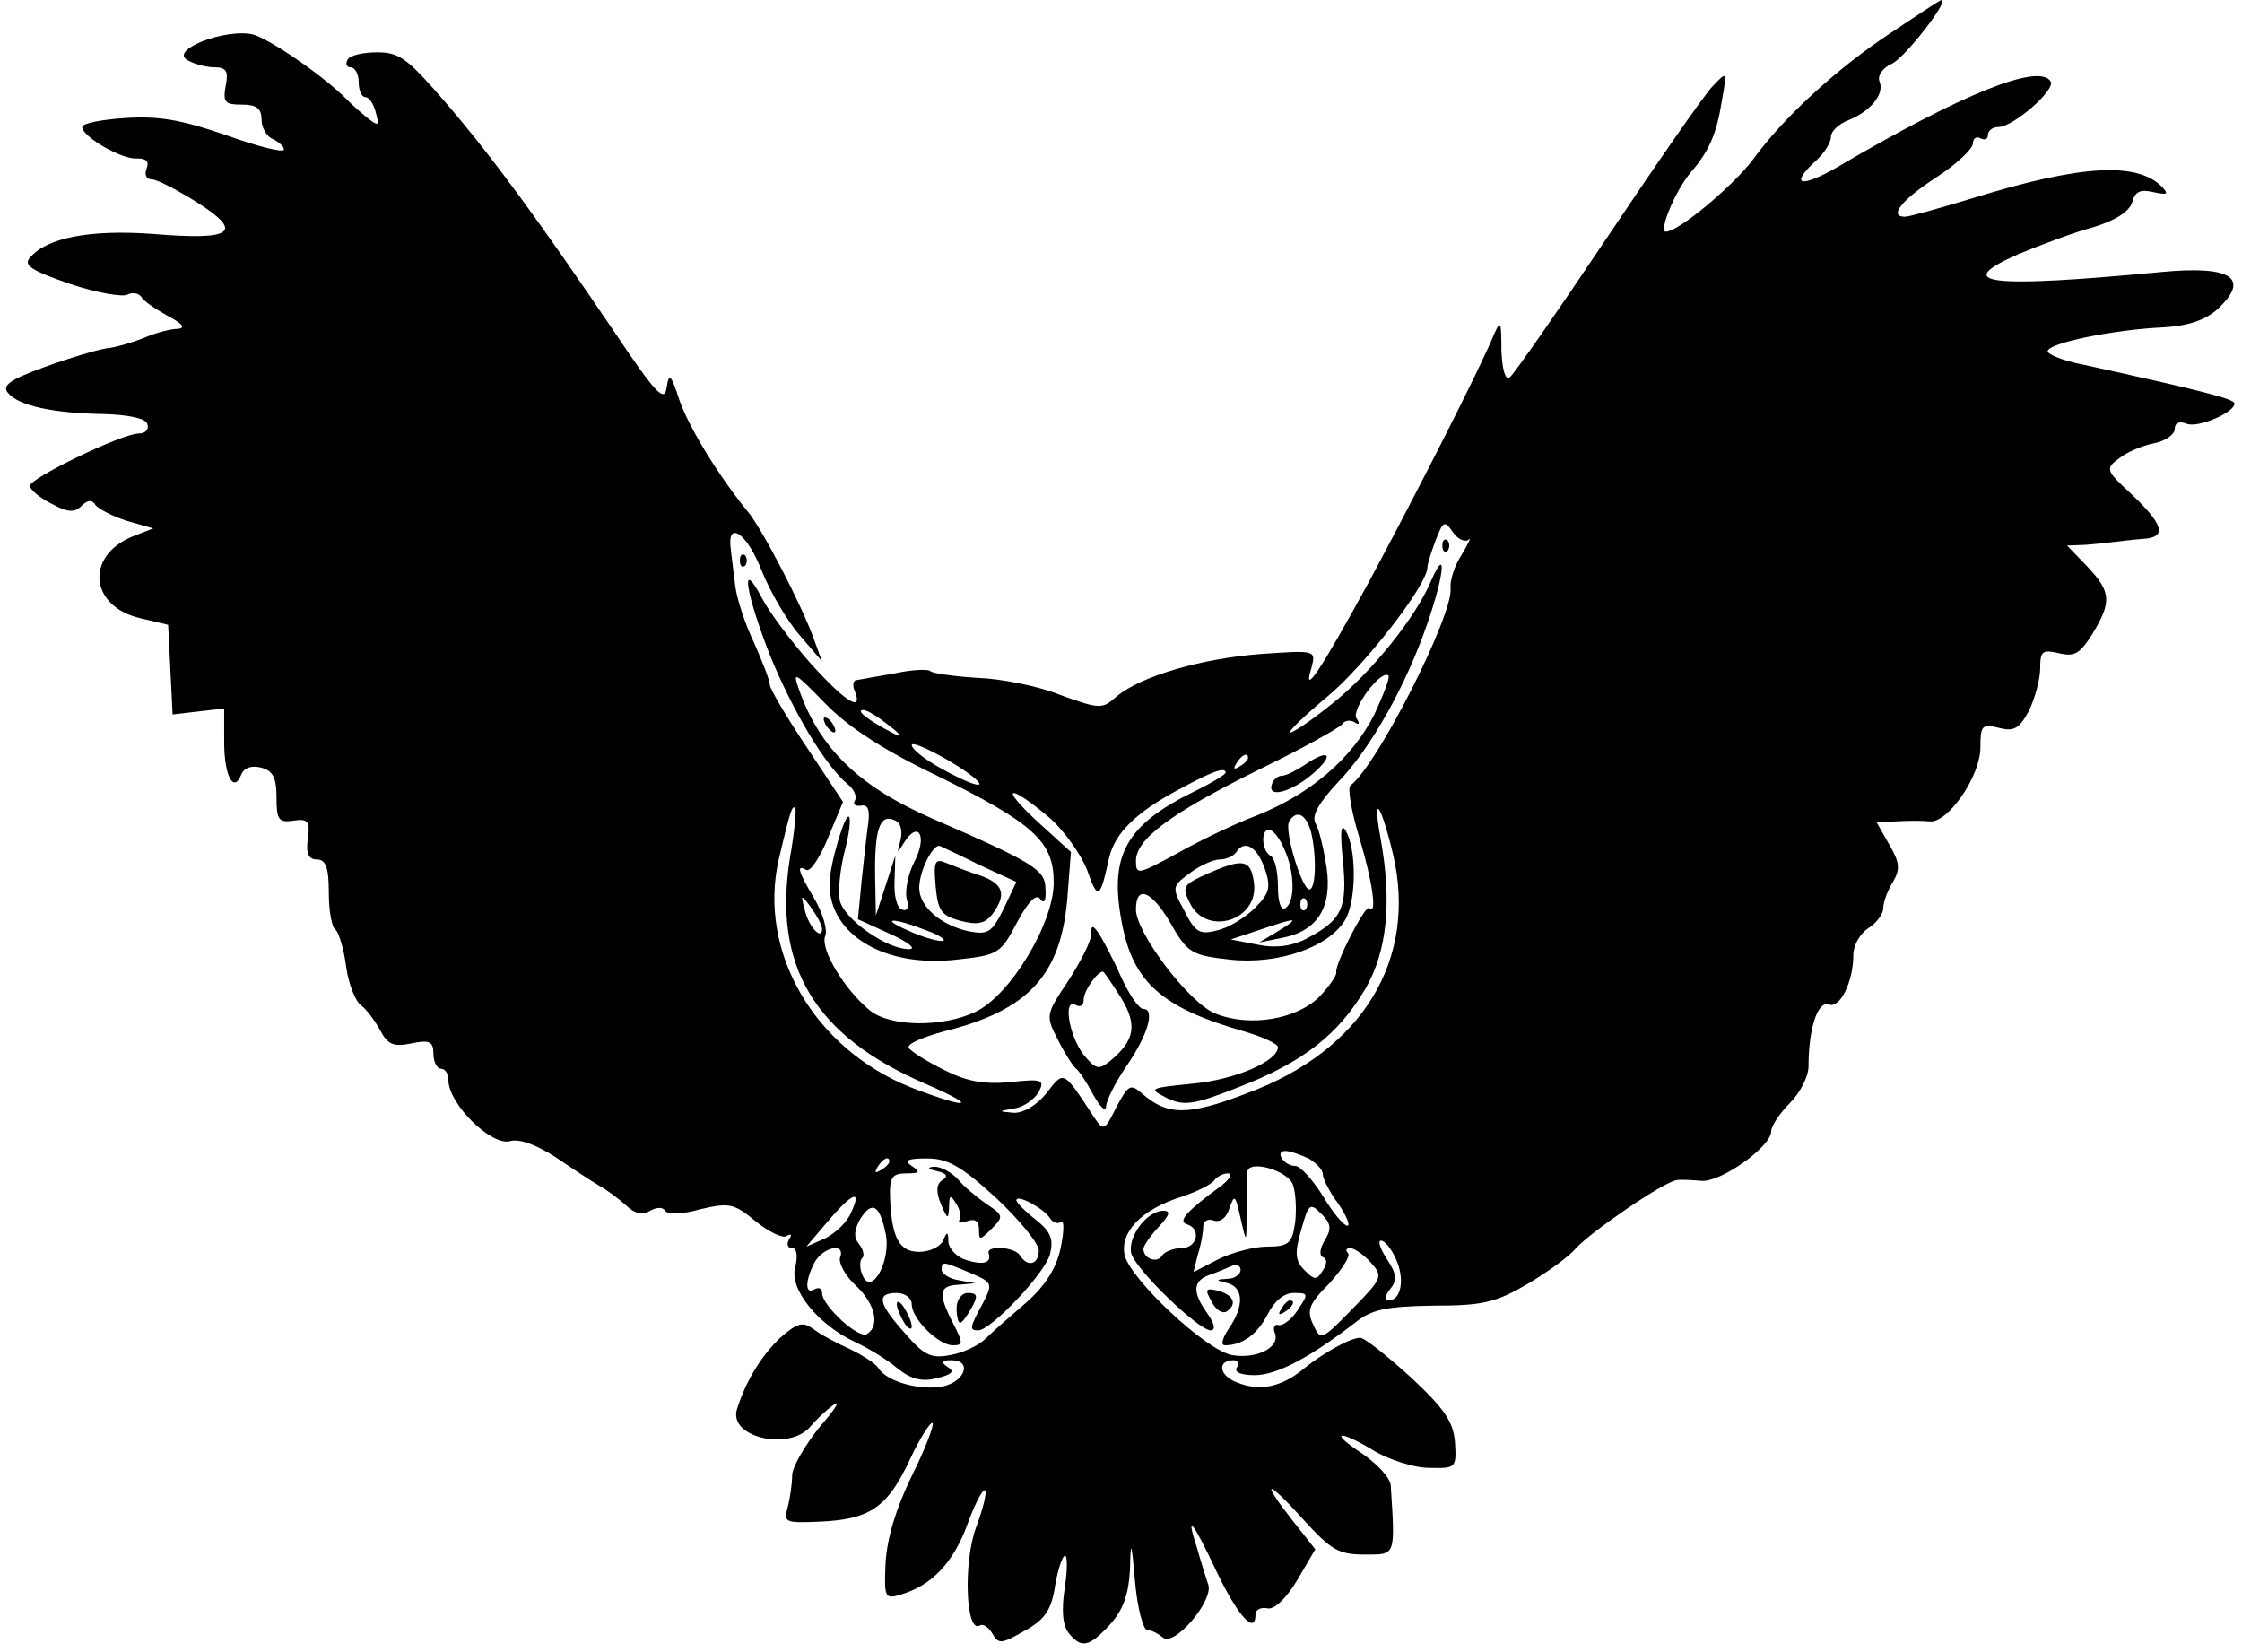 <?xml version="1.0" standalone="no"?>
<!DOCTYPE svg PUBLIC "-//W3C//DTD SVG 20010904//EN"
 "http://www.w3.org/TR/2001/REC-SVG-20010904/DTD/svg10.dtd">
<svg version="1.0" xmlns="http://www.w3.org/2000/svg"
 width="300pt" height="221pt" viewBox="0 0 300 221"
 preserveAspectRatio="xMidYMid meet">
<g transform="translate(0,221) scale(0.1,-0.1)"
fill="#000000" stroke="none">
<path d="M2530 2166 c-74 -49 -144 -114 -184 -169 -27 -36 -100 -97 -117 -97
-10 0 13 56 34 80 24 28 34 51 41 95 7 40 7 40 -12 20 -11 -11 -74 -102 -141
-202 -67 -100 -126 -185 -131 -188 -6 -4 -10 11 -11 37 0 39 -1 41 -11 18 -18
-44 -103 -211 -167 -330 -64 -117 -89 -155 -76 -113 6 23 5 23 -67 18 -81 -6
-162 -30 -194 -57 -19 -17 -22 -17 -75 2 -29 12 -80 22 -111 23 -32 2 -60 6
-63 9 -3 3 -25 2 -48 -3 -23 -4 -46 -8 -51 -9 -4 0 -6 -7 -2 -15 11 -29 -13
-14 -59 37 -25 28 -55 68 -65 87 -30 57 -23 10 10 -75 31 -76 74 -148 104
-173 9 -7 13 -17 10 -22 -3 -5 0 -8 8 -7 9 2 12 -5 10 -22 -2 -14 -6 -49 -9
-78 l-5 -52 44 -20 c24 -11 35 -20 24 -20 -29 0 -85 39 -92 64 -3 13 0 42 6
66 6 23 9 44 6 47 -5 6 -26 -64 -26 -90 0 -68 74 -112 170 -101 56 6 59 8 81
50 15 28 26 39 31 31 5 -7 8 -2 7 13 0 26 -14 35 -152 95 -96 42 -149 92 -177
170 -10 28 -8 27 34 -16 30 -31 77 -62 148 -96 132 -65 158 -89 158 -144 0
-54 -58 -151 -105 -173 -44 -21 -114 -20 -141 2 -34 28 -66 81 -60 99 4 8 -3
31 -14 50 -22 37 -25 47 -11 39 5 -3 18 16 29 43 l20 48 -49 74 c-27 40 -49
78 -49 83 0 6 -10 31 -21 56 -12 25 -23 59 -25 75 -2 17 -5 39 -6 49 -6 41 21
24 41 -27 12 -30 35 -69 52 -88 l29 -34 -11 30 c-16 45 -69 147 -88 170 -37
45 -79 112 -92 150 -11 34 -14 37 -17 16 -3 -20 -15 -7 -70 75 -99 146 -160
230 -225 306 -51 59 -62 68 -92 68 -19 0 -37 -4 -40 -10 -3 -6 -1 -10 4 -10 6
0 11 -9 11 -20 0 -11 4 -20 9 -20 5 0 11 -9 14 -21 5 -18 3 -18 -11 -7 -9 7
-21 18 -27 24 -30 31 -104 82 -127 88 -36 8 -110 -20 -88 -34 8 -5 25 -10 36
-10 17 0 20 -5 16 -25 -4 -22 -1 -25 22 -25 19 0 26 -5 26 -20 0 -11 7 -23 15
-26 8 -4 15 -10 15 -14 0 -5 -35 4 -77 19 -61 21 -91 26 -136 23 -31 -2 -57
-7 -57 -12 0 -13 54 -44 73 -42 13 0 17 -4 13 -14 -3 -8 0 -14 7 -14 7 0 34
-14 61 -31 63 -40 48 -51 -60 -42 -83 6 -142 -5 -164 -32 -9 -10 2 -17 54 -35
36 -12 71 -18 77 -14 6 3 14 2 18 -3 3 -6 20 -17 36 -26 19 -10 24 -16 13 -17
-9 0 -29 -5 -45 -12 -15 -6 -38 -13 -50 -14 -13 -2 -50 -13 -83 -25 -47 -17
-58 -25 -49 -35 14 -17 61 -27 128 -28 34 -1 56 -6 58 -13 3 -7 -2 -13 -11
-13 -23 0 -146 -60 -146 -70 0 -5 13 -16 29 -24 22 -12 31 -12 40 -3 8 8 14 9
19 1 4 -5 23 -15 42 -21 l35 -10 -28 -11 c-63 -26 -57 -93 10 -109 l38 -9 3
-60 3 -60 34 4 35 4 0 -45 c0 -46 13 -69 23 -43 4 9 14 12 26 9 16 -4 21 -13
21 -40 0 -30 3 -34 23 -31 19 3 22 -1 19 -24 -3 -20 1 -28 12 -28 12 0 16 -11
16 -44 0 -25 4 -47 9 -50 4 -3 11 -25 14 -48 3 -23 12 -47 20 -53 7 -5 19 -21
26 -34 10 -19 18 -22 42 -17 24 5 29 2 29 -14 0 -11 5 -20 10 -20 6 0 10 -7
10 -15 0 -32 57 -88 82 -82 13 4 36 -5 61 -21 22 -15 48 -32 58 -38 11 -6 27
-18 37 -27 11 -11 22 -13 32 -7 9 5 17 5 20 0 3 -5 23 -5 47 2 39 9 45 8 74
-16 17 -14 36 -23 41 -20 7 4 8 2 4 -4 -4 -7 -2 -12 4 -12 6 0 8 -10 4 -26 -8
-29 31 -77 81 -100 17 -8 42 -23 56 -35 19 -15 33 -18 53 -13 20 5 24 9 14 15
-10 7 -9 9 5 9 28 0 19 -28 -11 -35 -30 -6 -76 6 -87 25 -3 5 -21 17 -38 25
-18 8 -40 20 -49 27 -14 10 -21 8 -44 -12 -26 -25 -46 -58 -58 -96 -11 -38 72
-56 99 -22 6 7 19 20 30 28 11 8 3 -5 -18 -29 -20 -25 -37 -54 -37 -65 0 -12
-3 -31 -6 -43 -6 -20 -3 -21 43 -19 66 3 90 18 120 82 14 30 28 52 31 50 2 -3
-10 -35 -28 -71 -21 -43 -33 -83 -35 -116 -2 -46 -1 -49 19 -43 42 12 71 42
90 93 10 28 21 49 24 47 3 -3 -3 -26 -12 -50 -17 -46 -14 -142 5 -131 4 3 12
-2 17 -11 8 -14 12 -14 43 4 26 14 35 27 40 55 3 21 9 41 13 45 4 4 5 -14 1
-41 -5 -32 -3 -52 5 -62 17 -21 27 -19 55 11 18 20 25 40 27 73 1 42 2 40 7
-17 3 -34 11 -63 16 -63 6 0 15 -5 21 -10 15 -13 67 48 61 70 -3 9 -10 31 -15
49 -16 49 -7 39 27 -33 28 -58 51 -83 51 -55 0 6 7 10 16 8 9 -2 25 13 40 38
l24 41 -30 38 c-44 56 -36 57 13 3 38 -42 48 -48 83 -48 42 0 41 -3 35 92 0
10 -18 29 -38 43 -46 30 -32 33 17 3 19 -11 52 -22 72 -22 36 -1 37 0 35 33
-2 28 -13 45 -59 88 -32 29 -62 53 -68 53 -13 0 -49 -20 -75 -41 -30 -25 -59
-31 -89 -19 -25 9 -28 30 -5 30 6 0 7 -5 4 -10 -4 -6 6 -10 24 -10 29 0 73 23
134 70 22 18 42 22 104 23 67 0 84 4 127 29 27 16 56 37 65 48 20 22 119 90
135 91 6 1 21 0 33 -1 26 -2 93 46 93 66 0 7 11 24 25 38 14 14 25 36 25 49 0
50 12 88 27 83 15 -6 33 30 33 67 0 12 9 28 20 35 11 7 20 19 20 27 0 8 6 24
13 35 10 17 9 26 -5 50 l-17 30 27 1 c15 1 34 1 44 0 24 -3 68 60 68 99 0 29
2 32 25 26 20 -5 27 -1 40 23 8 17 15 42 15 57 0 23 3 25 25 20 21 -5 28 -1
45 26 26 43 25 56 -7 90 l-27 28 25 1 c13 1 31 3 39 4 8 1 25 3 38 4 32 2 27
19 -15 59 -36 33 -36 35 -17 49 10 8 31 17 47 20 15 3 27 12 27 19 0 8 6 11
16 7 15 -6 64 15 64 27 0 6 -38 16 -202 52 -27 5 -48 14 -48 18 0 11 89 29
155 32 34 2 56 10 72 24 45 42 19 59 -75 50 -232 -22 -282 -16 -191 24 29 12
74 29 100 36 30 9 48 21 52 33 4 15 11 18 28 14 19 -4 21 -3 13 6 -33 35 -109
31 -257 -15 -43 -13 -82 -24 -88 -24 -22 0 -5 22 41 52 28 18 50 39 50 46 0 7
5 10 10 7 6 -3 10 -1 10 4 0 6 6 11 14 11 20 0 77 50 70 61 -15 25 -118 -16
-286 -115 -49 -28 -64 -24 -28 9 11 10 20 24 20 32 0 7 10 17 23 22 30 12 49
35 42 52 -3 8 4 18 17 24 17 8 77 85 66 85 -2 0 -32 -20 -68 -44z m-565 -678
c4 4 0 -5 -9 -20 -10 -15 -16 -35 -15 -45 4 -35 -98 -237 -134 -264 -4 -3 1
-34 12 -70 18 -60 24 -105 13 -94 -5 5 -46 -75 -44 -86 1 -4 -9 -18 -21 -31
-30 -32 -95 -43 -141 -24 -35 14 -106 108 -106 139 0 33 20 26 45 -16 24 -42
28 -45 81 -51 65 -7 134 17 155 55 14 27 14 92 0 117 -7 12 -8 -2 -4 -40 6
-63 -1 -79 -49 -104 -19 -10 -41 -13 -65 -8 l-36 7 39 13 c50 17 55 17 24 -2
l-25 -15 30 6 c48 9 68 41 60 95 -4 25 -10 51 -15 59 -5 10 5 27 30 54 44 45
92 131 120 213 23 66 26 105 5 57 -21 -50 -81 -124 -133 -165 -26 -21 -51 -38
-55 -38 -5 0 17 21 48 47 49 40 135 150 135 174 0 4 5 20 11 36 10 26 12 27
23 11 7 -10 17 -14 21 -10z m-126 -234 c-30 -59 -85 -106 -157 -135 -32 -12
-81 -36 -109 -52 -50 -27 -53 -28 -53 -9 0 29 45 63 164 122 58 28 108 56 112
61 3 5 10 6 16 3 7 -5 8 -2 3 5 -7 12 33 66 43 57 2 -3 -7 -26 -19 -52z m-649
-15 c17 -13 18 -17 5 -10 -33 17 -51 31 -40 31 6 0 21 -10 35 -21z m115 -71
c17 -15 -7 -8 -46 14 -22 12 -39 26 -39 31 0 8 62 -25 85 -45z m365 28 c0 -3
-5 -8 -12 -12 -7 -4 -8 -3 -4 4 7 12 16 16 16 8z m-30 -20 c0 -2 -19 -14 -42
-25 -92 -45 -114 -86 -97 -175 15 -81 54 -115 167 -147 23 -7 42 -16 42 -20 0
-19 -58 -44 -115 -49 -57 -6 -59 -6 -34 -19 23 -11 35 -10 98 15 85 33 132 70
168 131 29 50 36 116 20 203 -11 61 1 44 17 -23 33 -141 -41 -263 -196 -320
-78 -30 -106 -30 -140 0 -15 13 -18 12 -34 -18 -16 -32 -17 -33 -30 -14 -42
64 -40 63 -64 32 -13 -16 -30 -26 -43 -26 -22 2 -22 2 1 6 12 2 26 12 32 22 8
16 5 18 -39 13 -35 -3 -58 1 -89 17 -22 11 -43 24 -46 29 -3 5 18 14 47 22
113 28 156 75 165 176 l5 64 -44 40 c-52 48 -41 53 14 7 21 -18 44 -51 52 -72
14 -40 17 -38 29 17 8 34 37 62 96 93 44 24 60 29 60 21z m-583 -114 c-23
-145 33 -238 181 -302 74 -32 59 -35 -19 -5 -130 52 -205 182 -177 305 15 64
18 73 22 69 2 -2 -1 -33 -7 -67z m148 24 c-5 -19 -5 -19 5 -3 19 30 31 8 14
-25 -9 -17 -13 -39 -11 -50 4 -12 1 -18 -6 -15 -7 2 -11 19 -10 38 l1 34 -13
-40 -13 -40 -1 52 c-1 62 6 84 25 76 9 -3 12 -13 9 -27z m549 12 c8 -32 7 -78
-2 -78 -10 0 -34 79 -27 91 10 16 22 10 29 -13z m-36 -23 c15 -32 15 -72 2
-80 -6 -4 -10 8 -10 29 0 19 -4 38 -10 41 -12 7 -13 35 -2 35 5 0 14 -11 20
-25z m-406 -23 l48 -22 -17 -36 c-16 -32 -21 -35 -47 -30 -37 8 -66 33 -66 58
0 23 19 60 28 56 4 -2 28 -13 54 -26z m381 -6 c8 -24 5 -32 -14 -51 -13 -13
-36 -27 -51 -30 -23 -6 -29 -2 -43 26 -17 31 -17 33 6 50 13 10 32 19 41 19 9
0 20 5 23 11 11 16 28 5 38 -25z m-593 -79 c0 -16 -18 3 -23 25 -6 22 -5 22 8
4 8 -11 15 -24 15 -29z m647 26 c-4 -3 -7 0 -7 7 0 7 3 10 7 7 3 -4 3 -10 0
-14z m-507 -28 c19 -7 28 -14 20 -14 -8 0 -28 6 -45 14 -39 17 -21 18 25 0z
m511 -305 c10 -6 19 -15 19 -21 0 -6 9 -24 21 -40 11 -16 16 -29 12 -29 -5 0
-20 18 -33 40 -14 22 -30 40 -37 40 -15 0 -28 20 -13 20 6 0 20 -5 31 -10z
m-561 -4 c0 -3 -5 -8 -12 -12 -7 -4 -8 -3 -4 4 7 12 16 16 16 8z m143 -49 c31
-29 57 -61 57 -70 0 -19 -15 -23 -25 -7 -7 12 -46 14 -42 3 4 -13 -7 -16 -30
-9 -13 4 -23 15 -24 24 0 14 -2 15 -7 2 -4 -8 -18 -15 -32 -15 -27 0 -37 19
-39 73 -1 27 3 32 22 32 18 0 19 2 7 10 -11 7 -6 10 20 10 28 0 46 -10 93 -53z
m397 18 c4 -11 5 -34 3 -51 -4 -28 -9 -32 -38 -32 -17 0 -47 -8 -65 -17 l-33
-17 6 24 c4 12 7 29 7 37 0 7 6 11 14 8 8 -3 17 3 21 16 7 20 8 18 15 -13 8
-35 8 -35 8 10 0 25 1 48 1 52 2 17 54 2 61 -17z m-95 -1 c-48 -35 -59 -48
-47 -52 20 -6 14 -32 -7 -32 -11 0 -23 -5 -26 -10 -7 -11 -25 -4 -25 9 0 4 9
17 20 29 15 16 17 22 7 22 -23 0 -49 -36 -43 -58 8 -23 90 -102 106 -102 7 0
5 9 -4 22 -21 29 -20 44 2 52 9 3 23 9 30 12 6 3 12 1 12 -5 0 -6 -8 -12 -17
-12 -17 -1 -17 -2 0 -6 21 -6 22 -31 1 -61 -8 -12 -11 -22 -5 -22 23 0 43 14
57 41 9 18 22 29 35 29 20 0 20 -1 6 -22 -8 -13 -20 -22 -26 -21 -6 2 -8 -4
-5 -11 7 -19 -25 -35 -58 -29 -35 7 -134 100 -143 133 -7 31 22 62 77 79 21 7
40 17 43 22 4 5 12 9 18 9 7 0 3 -7 -8 -16z m-496 -36 c-5 -13 -21 -28 -35
-35 l-25 -11 28 33 c33 39 47 45 32 13z m266 -8 c4 -6 10 -8 15 -5 4 3 4 -13
-1 -36 -6 -27 -21 -50 -46 -72 -21 -18 -45 -39 -54 -48 -9 -9 -30 -19 -47 -22
-26 -5 -35 -1 -61 29 -36 40 -39 54 -11 54 11 0 20 -7 20 -15 0 -20 36 -55 55
-55 14 0 14 3 0 30 -20 39 -19 50 8 51 l22 2 -22 4 c-13 2 -23 9 -23 14 0 12
2 11 38 -4 30 -13 31 -14 17 -41 -18 -33 -18 -36 -6 -36 17 0 90 77 96 102 5
20 1 30 -19 46 -14 11 -26 23 -26 26 0 9 37 -11 45 -24z m-220 -20 c8 -36 -19
-86 -31 -56 -4 9 -4 20 0 23 3 3 1 12 -5 19 -7 9 -6 18 2 33 16 25 26 19 34
-19z m588 -9 c-7 -11 -8 -21 -3 -23 6 -2 6 -9 0 -18 -8 -13 -11 -13 -24 0 -13
13 -14 23 -5 54 10 36 12 37 27 22 13 -13 14 -20 5 -35z m95 -26 c12 -26 7
-55 -10 -55 -6 0 -5 6 2 15 10 12 9 20 -4 40 -9 14 -13 25 -8 25 5 0 14 -11
20 -25z m-744 2 c-2 -7 7 -24 21 -37 26 -24 33 -54 15 -65 -11 -7 -60 38 -60
55 0 6 -4 8 -10 5 -13 -8 -13 11 0 36 12 21 42 27 34 6z m710 -6 c17 -19 16
-21 -25 -63 -41 -42 -42 -42 -52 -20 -9 19 -5 28 22 55 17 19 28 36 25 40 -4
4 -3 7 3 7 5 0 18 -9 27 -19z"/>
<path d="M1930 1480 c0 -7 3 -10 7 -7 3 4 3 10 0 14 -4 3 -7 0 -7 -7z"/>
<path d="M1745 1186 c-11 -7 -24 -14 -30 -14 -5 0 -11 -5 -13 -11 -7 -20 26
-11 55 14 30 26 21 34 -12 11z"/>
<path d="M1460 959 c0 -8 -14 -36 -31 -62 -30 -45 -30 -46 -13 -79 9 -18 20
-35 24 -38 4 -3 14 -18 23 -35 9 -16 16 -23 17 -16 0 8 12 32 27 54 29 42 39
77 23 77 -6 0 -19 19 -30 43 -10 23 -24 49 -29 57 -9 13 -11 13 -11 -1z m40
-84 c22 -36 19 -57 -15 -85 -15 -12 -19 -11 -36 10 -19 26 -27 76 -9 65 6 -3
10 0 10 7 0 12 18 38 26 38 1 0 12 -16 24 -35z"/>
<path d="M1252 1024 c3 -32 7 -39 33 -46 23 -6 33 -4 43 9 19 26 15 40 -15 51
-16 5 -36 13 -46 17 -16 7 -18 3 -15 -31z"/>
<path d="M1618 1042 c-36 -16 -37 -18 -25 -42 23 -43 91 -21 85 28 -4 32 -14
34 -60 14z"/>
<path d="M1254 643 c13 -3 15 -7 7 -12 -8 -5 -9 -15 -2 -32 9 -21 10 -21 11
-4 0 16 2 17 9 5 6 -8 7 -18 5 -22 -3 -4 2 -5 10 -2 11 4 16 0 16 -11 0 -15 1
-15 17 1 16 16 16 18 -7 33 -13 9 -31 24 -39 34 -9 9 -22 16 -31 16 -10 -1 -9
-3 4 -6z"/>
<path d="M1621 469 c5 -11 14 -17 20 -14 15 10 10 22 -11 28 -17 4 -18 2 -9
-14z"/>
<path d="M1714 458 c-4 -7 -3 -8 4 -4 12 7 16 16 8 16 -3 0 -8 -5 -12 -12z"/>
<path d="M1280 460 c0 -11 2 -20 5 -20 2 0 9 9 15 20 9 16 8 20 -5 20 -8 0
-15 -9 -15 -20z"/>
<path d="M1200 465 c0 -5 5 -17 10 -25 5 -8 10 -10 10 -5 0 6 -5 17 -10 25 -5
8 -10 11 -10 5z"/>
<path d="M990 1460 c0 -7 3 -10 7 -7 3 4 3 10 0 14 -4 3 -7 0 -7 -7z"/>
<path d="M1105 1240 c3 -5 8 -10 11 -10 3 0 2 5 -1 10 -3 6 -8 10 -11 10 -3 0
-2 -4 1 -10z"/>
</g>
</svg>
